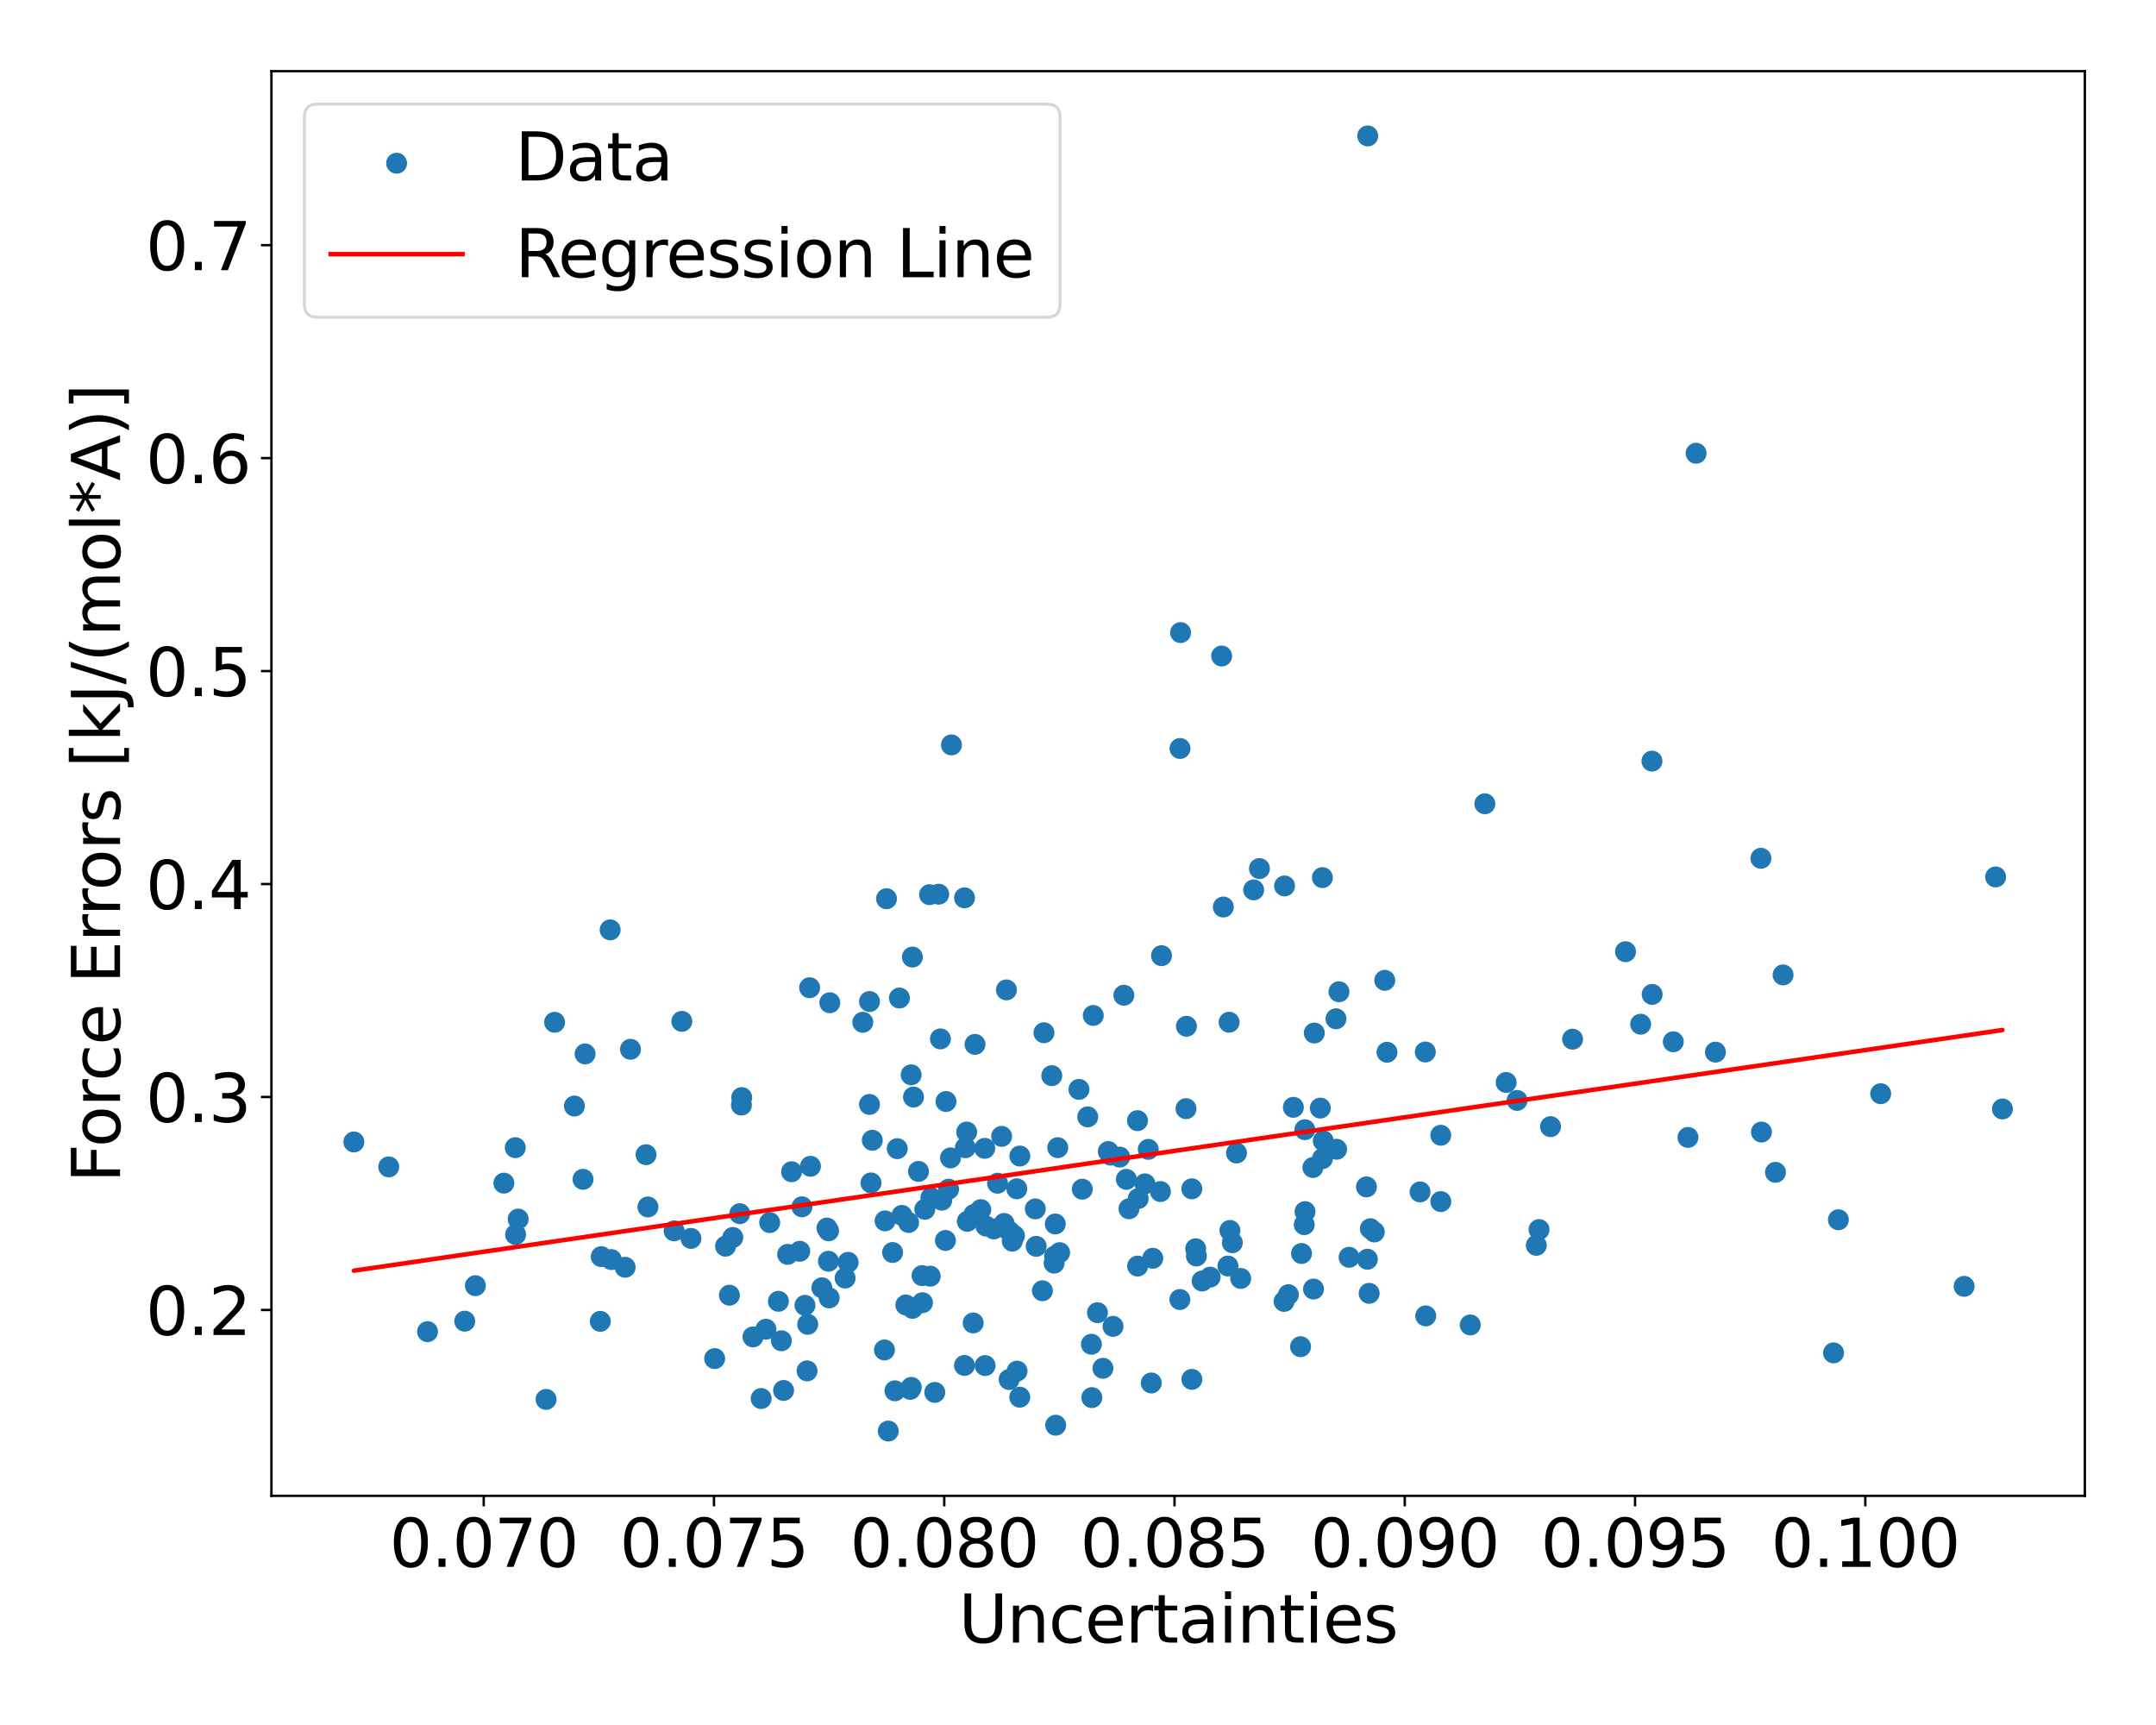 <?xml version="1.0" encoding="utf-8" standalone="no"?>
<!DOCTYPE svg PUBLIC "-//W3C//DTD SVG 1.1//EN"
  "http://www.w3.org/Graphics/SVG/1.1/DTD/svg11.dtd">
<svg xmlns:xlink="http://www.w3.org/1999/xlink" width="720pt" height="576pt" viewBox="0 0 720 576" xmlns="http://www.w3.org/2000/svg" version="1.1">
 <defs>
  <style type="text/css">*{stroke-linejoin: round; stroke-linecap: butt}</style>
 </defs>
 <g id="figure_1">
  <g id="patch_1">
   <path d="M 0 576 
L 720 576 
L 720 0 
L 0 0 
z
" style="fill: #ffffff"/>
  </g>
  <g id="axes_1">
   <g id="patch_2">
    <path d="M 90.65 499.48 
L 696.24 499.48 
L 696.24 23.76 
L 90.65 23.76 
z
" style="fill: #ffffff"/>
   </g>
   <g id="PathCollection_1">
    <defs>
     <path id="mcc5fb18a5c" d="M 0 3 
C 0.796 3 1.559 2.684 2.121 2.121 
C 2.684 1.559 3 0.796 3 0 
C 3 -0.796 2.684 -1.559 2.121 -2.121 
C 1.559 -2.684 0.796 -3 0 -3 
C -0.796 -3 -1.559 -2.684 -2.121 -2.121 
C -2.684 -1.559 -3 -0.796 -3 0 
C -3 0.796 -2.684 1.559 -2.121 2.121 
C -1.559 2.684 -0.796 3 0 3 
z
" style="stroke: #1f77b4"/>
    </defs>
    <g clip-path="url(#pf0e43bbc75)">
     <use xlink:href="#mcc5fb18a5c" x="323.032" y="407.822" style="fill: #1f77b4; stroke: #1f77b4"/>
     <use xlink:href="#mcc5fb18a5c" x="376.154" y="393.799" style="fill: #1f77b4; stroke: #1f77b4"/>
     <use xlink:href="#mcc5fb18a5c" x="227.702" y="341.047" style="fill: #1f77b4; stroke: #1f77b4"/>
     <use xlink:href="#mcc5fb18a5c" x="200.774" y="419.604" style="fill: #1f77b4; stroke: #1f77b4"/>
     <use xlink:href="#mcc5fb18a5c" x="270.664" y="389.437" style="fill: #1f77b4; stroke: #1f77b4"/>
     <use xlink:href="#mcc5fb18a5c" x="457.234" y="431.862" style="fill: #1f77b4; stroke: #1f77b4"/>
     <use xlink:href="#mcc5fb18a5c" x="401.455" y="427.742" style="fill: #1f77b4; stroke: #1f77b4"/>
     <use xlink:href="#mcc5fb18a5c" x="655.926" y="429.523" style="fill: #1f77b4; stroke: #1f77b4"/>
     <use xlink:href="#mcc5fb18a5c" x="428.822" y="434.563" style="fill: #1f77b4; stroke: #1f77b4"/>
     <use xlink:href="#mcc5fb18a5c" x="438.449" y="389.849" style="fill: #1f77b4; stroke: #1f77b4"/>
     <use xlink:href="#mcc5fb18a5c" x="288.134" y="341.362" style="fill: #1f77b4; stroke: #1f77b4"/>
     <use xlink:href="#mcc5fb18a5c" x="299.641" y="383.55" style="fill: #1f77b4; stroke: #1f77b4"/>
     <use xlink:href="#mcc5fb18a5c" x="172.187" y="412.239" style="fill: #1f77b4; stroke: #1f77b4"/>
     <use xlink:href="#mcc5fb18a5c" x="142.775" y="444.66" style="fill: #1f77b4; stroke: #1f77b4"/>
     <use xlink:href="#mcc5fb18a5c" x="387.532" y="397.873" style="fill: #1f77b4; stroke: #1f77b4"/>
     <use xlink:href="#mcc5fb18a5c" x="300.366" y="333.249" style="fill: #1f77b4; stroke: #1f77b4"/>
     <use xlink:href="#mcc5fb18a5c" x="352.198" y="419.441" style="fill: #1f77b4; stroke: #1f77b4"/>
     <use xlink:href="#mcc5fb18a5c" x="592.93" y="391.454" style="fill: #1f77b4; stroke: #1f77b4"/>
     <use xlink:href="#mcc5fb18a5c" x="168.273" y="395.056" style="fill: #1f77b4; stroke: #1f77b4"/>
     <use xlink:href="#mcc5fb18a5c" x="375.323" y="332.325" style="fill: #1f77b4; stroke: #1f77b4"/>
     <use xlink:href="#mcc5fb18a5c" x="410.064" y="422.745" style="fill: #1f77b4; stroke: #1f77b4"/>
     <use xlink:href="#mcc5fb18a5c" x="490.991" y="442.413" style="fill: #1f77b4; stroke: #1f77b4"/>
     <use xlink:href="#mcc5fb18a5c" x="210.549" y="350.366" style="fill: #1f77b4; stroke: #1f77b4"/>
     <use xlink:href="#mcc5fb18a5c" x="118.177" y="381.312" style="fill: #1f77b4; stroke: #1f77b4"/>
     <use xlink:href="#mcc5fb18a5c" x="588.067" y="286.59" style="fill: #1f77b4; stroke: #1f77b4"/>
     <use xlink:href="#mcc5fb18a5c" x="360.324" y="363.761" style="fill: #1f77b4; stroke: #1f77b4"/>
     <use xlink:href="#mcc5fb18a5c" x="456.644" y="420.476" style="fill: #1f77b4; stroke: #1f77b4"/>
     <use xlink:href="#mcc5fb18a5c" x="304.283" y="358.891" style="fill: #1f77b4; stroke: #1f77b4"/>
     <use xlink:href="#mcc5fb18a5c" x="322.83" y="378.009" style="fill: #1f77b4; stroke: #1f77b4"/>
     <use xlink:href="#mcc5fb18a5c" x="384.472" y="461.79" style="fill: #1f77b4; stroke: #1f77b4"/>
     <use xlink:href="#mcc5fb18a5c" x="322.381" y="383.235" style="fill: #1f77b4; stroke: #1f77b4"/>
     <use xlink:href="#mcc5fb18a5c" x="259.949" y="434.518" style="fill: #1f77b4; stroke: #1f77b4"/>
     <use xlink:href="#mcc5fb18a5c" x="257.033" y="408.231" style="fill: #1f77b4; stroke: #1f77b4"/>
     <use xlink:href="#mcc5fb18a5c" x="458.952" y="411.372" style="fill: #1f77b4; stroke: #1f77b4"/>
     <use xlink:href="#mcc5fb18a5c" x="296.638" y="477.856" style="fill: #1f77b4; stroke: #1f77b4"/>
     <use xlink:href="#mcc5fb18a5c" x="394.015" y="433.927" style="fill: #1f77b4; stroke: #1f77b4"/>
     <use xlink:href="#mcc5fb18a5c" x="396.215" y="342.687" style="fill: #1f77b4; stroke: #1f77b4"/>
     <use xlink:href="#mcc5fb18a5c" x="377.028" y="403.628" style="fill: #1f77b4; stroke: #1f77b4"/>
     <use xlink:href="#mcc5fb18a5c" x="333.128" y="395.09" style="fill: #1f77b4; stroke: #1f77b4"/>
     <use xlink:href="#mcc5fb18a5c" x="595.46" y="325.539" style="fill: #1f77b4; stroke: #1f77b4"/>
     <use xlink:href="#mcc5fb18a5c" x="182.367" y="467.279" style="fill: #1f77b4; stroke: #1f77b4"/>
     <use xlink:href="#mcc5fb18a5c" x="435.558" y="408.931" style="fill: #1f77b4; stroke: #1f77b4"/>
     <use xlink:href="#mcc5fb18a5c" x="337.16" y="411.239" style="fill: #1f77b4; stroke: #1f77b4"/>
     <use xlink:href="#mcc5fb18a5c" x="364.622" y="466.679" style="fill: #1f77b4; stroke: #1f77b4"/>
     <use xlink:href="#mcc5fb18a5c" x="383.472" y="383.789" style="fill: #1f77b4; stroke: #1f77b4"/>
     <use xlink:href="#mcc5fb18a5c" x="474.227" y="397.987" style="fill: #1f77b4; stroke: #1f77b4"/>
     <use xlink:href="#mcc5fb18a5c" x="435.814" y="404.583" style="fill: #1f77b4; stroke: #1f77b4"/>
     <use xlink:href="#mcc5fb18a5c" x="447.157" y="331.161" style="fill: #1f77b4; stroke: #1f77b4"/>
     <use xlink:href="#mcc5fb18a5c" x="317.425" y="386.63" style="fill: #1f77b4; stroke: #1f77b4"/>
     <use xlink:href="#mcc5fb18a5c" x="348.112" y="431.005" style="fill: #1f77b4; stroke: #1f77b4"/>
     <use xlink:href="#mcc5fb18a5c" x="399.302" y="416.975" style="fill: #1f77b4; stroke: #1f77b4"/>
     <use xlink:href="#mcc5fb18a5c" x="295.569" y="407.666" style="fill: #1f77b4; stroke: #1f77b4"/>
     <use xlink:href="#mcc5fb18a5c" x="325.244" y="405.526" style="fill: #1f77b4; stroke: #1f77b4"/>
     <use xlink:href="#mcc5fb18a5c" x="382.35" y="395.295" style="fill: #1f77b4; stroke: #1f77b4"/>
     <use xlink:href="#mcc5fb18a5c" x="588.239" y="378.001" style="fill: #1f77b4; stroke: #1f77b4"/>
     <use xlink:href="#mcc5fb18a5c" x="481.162" y="401.228" style="fill: #1f77b4; stroke: #1f77b4"/>
     <use xlink:href="#mcc5fb18a5c" x="264.345" y="391.254" style="fill: #1f77b4; stroke: #1f77b4"/>
     <use xlink:href="#mcc5fb18a5c" x="315.73" y="414.207" style="fill: #1f77b4; stroke: #1f77b4"/>
     <use xlink:href="#mcc5fb18a5c" x="338.049" y="414.431" style="fill: #1f77b4; stroke: #1f77b4"/>
     <use xlink:href="#mcc5fb18a5c" x="340.576" y="386.021" style="fill: #1f77b4; stroke: #1f77b4"/>
     <use xlink:href="#mcc5fb18a5c" x="298.852" y="464.411" style="fill: #1f77b4; stroke: #1f77b4"/>
     <use xlink:href="#mcc5fb18a5c" x="336.1" y="330.54" style="fill: #1f77b4; stroke: #1f77b4"/>
     <use xlink:href="#mcc5fb18a5c" x="441.91" y="380.956" style="fill: #1f77b4; stroke: #1f77b4"/>
     <use xlink:href="#mcc5fb18a5c" x="308.053" y="434.992" style="fill: #1f77b4; stroke: #1f77b4"/>
     <use xlink:href="#mcc5fb18a5c" x="365.098" y="339.068" style="fill: #1f77b4; stroke: #1f77b4"/>
     <use xlink:href="#mcc5fb18a5c" x="282.231" y="426.761" style="fill: #1f77b4; stroke: #1f77b4"/>
     <use xlink:href="#mcc5fb18a5c" x="353.237" y="383.226" style="fill: #1f77b4; stroke: #1f77b4"/>
     <use xlink:href="#mcc5fb18a5c" x="394.069" y="249.923" style="fill: #1f77b4; stroke: #1f77b4"/>
     <use xlink:href="#mcc5fb18a5c" x="307.921" y="425.946" style="fill: #1f77b4; stroke: #1f77b4"/>
     <use xlink:href="#mcc5fb18a5c" x="430.266" y="432.309" style="fill: #1f77b4; stroke: #1f77b4"/>
     <use xlink:href="#mcc5fb18a5c" x="276.903" y="433.386" style="fill: #1f77b4; stroke: #1f77b4"/>
     <use xlink:href="#mcc5fb18a5c" x="295.365" y="450.771" style="fill: #1f77b4; stroke: #1f77b4"/>
     <use xlink:href="#mcc5fb18a5c" x="155.193" y="441.158" style="fill: #1f77b4; stroke: #1f77b4"/>
     <use xlink:href="#mcc5fb18a5c" x="370.83" y="385.714" style="fill: #1f77b4; stroke: #1f77b4"/>
     <use xlink:href="#mcc5fb18a5c" x="336.998" y="460.648" style="fill: #1f77b4; stroke: #1f77b4"/>
     <use xlink:href="#mcc5fb18a5c" x="379.868" y="374.194" style="fill: #1f77b4; stroke: #1f77b4"/>
     <use xlink:href="#mcc5fb18a5c" x="420.595" y="290.027" style="fill: #1f77b4; stroke: #1f77b4"/>
     <use xlink:href="#mcc5fb18a5c" x="322.106" y="299.794" style="fill: #1f77b4; stroke: #1f77b4"/>
     <use xlink:href="#mcc5fb18a5c" x="525.168" y="346.993" style="fill: #1f77b4; stroke: #1f77b4"/>
     <use xlink:href="#mcc5fb18a5c" x="230.747" y="413.528" style="fill: #1f77b4; stroke: #1f77b4"/>
     <use xlink:href="#mcc5fb18a5c" x="247.596" y="369.003" style="fill: #1f77b4; stroke: #1f77b4"/>
     <use xlink:href="#mcc5fb18a5c" x="345.739" y="403.669" style="fill: #1f77b4; stroke: #1f77b4"/>
     <use xlink:href="#mcc5fb18a5c" x="270.379" y="329.813" style="fill: #1f77b4; stroke: #1f77b4"/>
     <use xlink:href="#mcc5fb18a5c" x="204.16" y="420.591" style="fill: #1f77b4; stroke: #1f77b4"/>
     <use xlink:href="#mcc5fb18a5c" x="387.889" y="319.112" style="fill: #1f77b4; stroke: #1f77b4"/>
     <use xlink:href="#mcc5fb18a5c" x="310.875" y="399.911" style="fill: #1f77b4; stroke: #1f77b4"/>
     <use xlink:href="#mcc5fb18a5c" x="173.043" y="407.071" style="fill: #1f77b4; stroke: #1f77b4"/>
     <use xlink:href="#mcc5fb18a5c" x="322.084" y="455.942" style="fill: #1f77b4; stroke: #1f77b4"/>
     <use xlink:href="#mcc5fb18a5c" x="414.34" y="426.888" style="fill: #1f77b4; stroke: #1f77b4"/>
     <use xlink:href="#mcc5fb18a5c" x="301.194" y="405.832" style="fill: #1f77b4; stroke: #1f77b4"/>
     <use xlink:href="#mcc5fb18a5c" x="434.328" y="449.673" style="fill: #1f77b4; stroke: #1f77b4"/>
     <use xlink:href="#mcc5fb18a5c" x="312.17" y="464.94" style="fill: #1f77b4; stroke: #1f77b4"/>
     <use xlink:href="#mcc5fb18a5c" x="315.918" y="367.808" style="fill: #1f77b4; stroke: #1f77b4"/>
     <use xlink:href="#mcc5fb18a5c" x="208.763" y="423.155" style="fill: #1f77b4; stroke: #1f77b4"/>
     <use xlink:href="#mcc5fb18a5c" x="200.464" y="441.21" style="fill: #1f77b4; stroke: #1f77b4"/>
     <use xlink:href="#mcc5fb18a5c" x="195.39" y="351.913" style="fill: #1f77b4; stroke: #1f77b4"/>
     <use xlink:href="#mcc5fb18a5c" x="612.314" y="451.747" style="fill: #1f77b4; stroke: #1f77b4"/>
     <use xlink:href="#mcc5fb18a5c" x="251.461" y="446.41" style="fill: #1f77b4; stroke: #1f77b4"/>
     <use xlink:href="#mcc5fb18a5c" x="261.682" y="464.295" style="fill: #1f77b4; stroke: #1f77b4"/>
     <use xlink:href="#mcc5fb18a5c" x="298.082" y="418.225" style="fill: #1f77b4; stroke: #1f77b4"/>
     <use xlink:href="#mcc5fb18a5c" x="668.713" y="370.297" style="fill: #1f77b4; stroke: #1f77b4"/>
     <use xlink:href="#mcc5fb18a5c" x="277.11" y="334.83" style="fill: #1f77b4; stroke: #1f77b4"/>
     <use xlink:href="#mcc5fb18a5c" x="399.541" y="419.395" style="fill: #1f77b4; stroke: #1f77b4"/>
     <use xlink:href="#mcc5fb18a5c" x="317.736" y="248.739" style="fill: #1f77b4; stroke: #1f77b4"/>
     <use xlink:href="#mcc5fb18a5c" x="316.783" y="397.078" style="fill: #1f77b4; stroke: #1f77b4"/>
     <use xlink:href="#mcc5fb18a5c" x="551.741" y="332.039" style="fill: #1f77b4; stroke: #1f77b4"/>
     <use xlink:href="#mcc5fb18a5c" x="339.646" y="457.827" style="fill: #1f77b4; stroke: #1f77b4"/>
     <use xlink:href="#mcc5fb18a5c" x="225.11" y="410.996" style="fill: #1f77b4; stroke: #1f77b4"/>
     <use xlink:href="#mcc5fb18a5c" x="304.696" y="319.575" style="fill: #1f77b4; stroke: #1f77b4"/>
     <use xlink:href="#mcc5fb18a5c" x="314.051" y="346.907" style="fill: #1f77b4; stroke: #1f77b4"/>
     <use xlink:href="#mcc5fb18a5c" x="302.513" y="435.739" style="fill: #1f77b4; stroke: #1f77b4"/>
     <use xlink:href="#mcc5fb18a5c" x="666.447" y="292.818" style="fill: #1f77b4; stroke: #1f77b4"/>
     <use xlink:href="#mcc5fb18a5c" x="431.925" y="369.743" style="fill: #1f77b4; stroke: #1f77b4"/>
     <use xlink:href="#mcc5fb18a5c" x="329.256" y="409.402" style="fill: #1f77b4; stroke: #1f77b4"/>
     <use xlink:href="#mcc5fb18a5c" x="296.051" y="300.098" style="fill: #1f77b4; stroke: #1f77b4"/>
     <use xlink:href="#mcc5fb18a5c" x="371.695" y="442.893" style="fill: #1f77b4; stroke: #1f77b4"/>
     <use xlink:href="#mcc5fb18a5c" x="185.212" y="341.356" style="fill: #1f77b4; stroke: #1f77b4"/>
     <use xlink:href="#mcc5fb18a5c" x="547.894" y="341.995" style="fill: #1f77b4; stroke: #1f77b4"/>
     <use xlink:href="#mcc5fb18a5c" x="267.817" y="402.971" style="fill: #1f77b4; stroke: #1f77b4"/>
     <use xlink:href="#mcc5fb18a5c" x="410.737" y="410.866" style="fill: #1f77b4; stroke: #1f77b4"/>
     <use xlink:href="#mcc5fb18a5c" x="438.656" y="430.436" style="fill: #1f77b4; stroke: #1f77b4"/>
     <use xlink:href="#mcc5fb18a5c" x="267.082" y="417.819" style="fill: #1f77b4; stroke: #1f77b4"/>
     <use xlink:href="#mcc5fb18a5c" x="563.704" y="379.791" style="fill: #1f77b4; stroke: #1f77b4"/>
     <use xlink:href="#mcc5fb18a5c" x="242.293" y="416.117" style="fill: #1f77b4; stroke: #1f77b4"/>
     <use xlink:href="#mcc5fb18a5c" x="276.158" y="410.061" style="fill: #1f77b4; stroke: #1f77b4"/>
     <use xlink:href="#mcc5fb18a5c" x="398.013" y="396.959" style="fill: #1f77b4; stroke: #1f77b4"/>
     <use xlink:href="#mcc5fb18a5c" x="325.606" y="348.731" style="fill: #1f77b4; stroke: #1f77b4"/>
     <use xlink:href="#mcc5fb18a5c" x="194.702" y="393.785" style="fill: #1f77b4; stroke: #1f77b4"/>
     <use xlink:href="#mcc5fb18a5c" x="310.428" y="298.741" style="fill: #1f77b4; stroke: #1f77b4"/>
     <use xlink:href="#mcc5fb18a5c" x="339.576" y="396.951" style="fill: #1f77b4; stroke: #1f77b4"/>
     <use xlink:href="#mcc5fb18a5c" x="172.086" y="383.227" style="fill: #1f77b4; stroke: #1f77b4"/>
     <use xlink:href="#mcc5fb18a5c" x="274.461" y="430.004" style="fill: #1f77b4; stroke: #1f77b4"/>
     <use xlink:href="#mcc5fb18a5c" x="463.195" y="351.359" style="fill: #1f77b4; stroke: #1f77b4"/>
     <use xlink:href="#mcc5fb18a5c" x="481.145" y="379.079" style="fill: #1f77b4; stroke: #1f77b4"/>
     <use xlink:href="#mcc5fb18a5c" x="418.665" y="297.15" style="fill: #1f77b4; stroke: #1f77b4"/>
     <use xlink:href="#mcc5fb18a5c" x="216.384" y="403.015" style="fill: #1f77b4; stroke: #1f77b4"/>
     <use xlink:href="#mcc5fb18a5c" x="129.821" y="389.636" style="fill: #1f77b4; stroke: #1f77b4"/>
     <use xlink:href="#mcc5fb18a5c" x="328.861" y="383.443" style="fill: #1f77b4; stroke: #1f77b4"/>
     <use xlink:href="#mcc5fb18a5c" x="310.649" y="426.132" style="fill: #1f77b4; stroke: #1f77b4"/>
     <use xlink:href="#mcc5fb18a5c" x="352.421" y="408.702" style="fill: #1f77b4; stroke: #1f77b4"/>
     <use xlink:href="#mcc5fb18a5c" x="314.513" y="400.754" style="fill: #1f77b4; stroke: #1f77b4"/>
     <use xlink:href="#mcc5fb18a5c" x="263.031" y="418.847" style="fill: #1f77b4; stroke: #1f77b4"/>
     <use xlink:href="#mcc5fb18a5c" x="368.319" y="456.894" style="fill: #1f77b4; stroke: #1f77b4"/>
     <use xlink:href="#mcc5fb18a5c" x="435.756" y="377.23" style="fill: #1f77b4; stroke: #1f77b4"/>
     <use xlink:href="#mcc5fb18a5c" x="613.931" y="407.295" style="fill: #1f77b4; stroke: #1f77b4"/>
     <use xlink:href="#mcc5fb18a5c" x="506.627" y="367.444" style="fill: #1f77b4; stroke: #1f77b4"/>
     <use xlink:href="#mcc5fb18a5c" x="290.366" y="368.783" style="fill: #1f77b4; stroke: #1f77b4"/>
     <use xlink:href="#mcc5fb18a5c" x="283.24" y="421.509" style="fill: #1f77b4; stroke: #1f77b4"/>
     <use xlink:href="#mcc5fb18a5c" x="440.914" y="370.006" style="fill: #1f77b4; stroke: #1f77b4"/>
     <use xlink:href="#mcc5fb18a5c" x="238.659" y="453.652" style="fill: #1f77b4; stroke: #1f77b4"/>
     <use xlink:href="#mcc5fb18a5c" x="434.645" y="418.561" style="fill: #1f77b4; stroke: #1f77b4"/>
     <use xlink:href="#mcc5fb18a5c" x="384.972" y="420.15" style="fill: #1f77b4; stroke: #1f77b4"/>
     <use xlink:href="#mcc5fb18a5c" x="441.635" y="386.888" style="fill: #1f77b4; stroke: #1f77b4"/>
     <use xlink:href="#mcc5fb18a5c" x="276.665" y="421.148" style="fill: #1f77b4; stroke: #1f77b4"/>
     <use xlink:href="#mcc5fb18a5c" x="254.194" y="466.983" style="fill: #1f77b4; stroke: #1f77b4"/>
     <use xlink:href="#mcc5fb18a5c" x="303.435" y="408.21" style="fill: #1f77b4; stroke: #1f77b4"/>
     <use xlink:href="#mcc5fb18a5c" x="304.328" y="463.268" style="fill: #1f77b4; stroke: #1f77b4"/>
     <use xlink:href="#mcc5fb18a5c" x="363.25" y="372.936" style="fill: #1f77b4; stroke: #1f77b4"/>
     <use xlink:href="#mcc5fb18a5c" x="502.981" y="361.443" style="fill: #1f77b4; stroke: #1f77b4"/>
     <use xlink:href="#mcc5fb18a5c" x="290.373" y="334.419" style="fill: #1f77b4; stroke: #1f77b4"/>
     <use xlink:href="#mcc5fb18a5c" x="517.813" y="376.197" style="fill: #1f77b4; stroke: #1f77b4"/>
     <use xlink:href="#mcc5fb18a5c" x="276.704" y="410.989" style="fill: #1f77b4; stroke: #1f77b4"/>
     <use xlink:href="#mcc5fb18a5c" x="353.869" y="418.274" style="fill: #1f77b4; stroke: #1f77b4"/>
     <use xlink:href="#mcc5fb18a5c" x="352.552" y="475.901" style="fill: #1f77b4; stroke: #1f77b4"/>
     <use xlink:href="#mcc5fb18a5c" x="334.494" y="379.455" style="fill: #1f77b4; stroke: #1f77b4"/>
     <use xlink:href="#mcc5fb18a5c" x="396.075" y="370.2" style="fill: #1f77b4; stroke: #1f77b4"/>
     <use xlink:href="#mcc5fb18a5c" x="407.972" y="219.052" style="fill: #1f77b4; stroke: #1f77b4"/>
     <use xlink:href="#mcc5fb18a5c" x="450.538" y="419.827" style="fill: #1f77b4; stroke: #1f77b4"/>
     <use xlink:href="#mcc5fb18a5c" x="255.782" y="443.843" style="fill: #1f77b4; stroke: #1f77b4"/>
     <use xlink:href="#mcc5fb18a5c" x="331.883" y="410.369" style="fill: #1f77b4; stroke: #1f77b4"/>
     <use xlink:href="#mcc5fb18a5c" x="325.002" y="441.749" style="fill: #1f77b4; stroke: #1f77b4"/>
     <use xlink:href="#mcc5fb18a5c" x="346.042" y="416.168" style="fill: #1f77b4; stroke: #1f77b4"/>
     <use xlink:href="#mcc5fb18a5c" x="290.876" y="394.993" style="fill: #1f77b4; stroke: #1f77b4"/>
     <use xlink:href="#mcc5fb18a5c" x="304.718" y="436.876" style="fill: #1f77b4; stroke: #1f77b4"/>
     <use xlink:href="#mcc5fb18a5c" x="558.799" y="347.86" style="fill: #1f77b4; stroke: #1f77b4"/>
     <use xlink:href="#mcc5fb18a5c" x="247.698" y="366.494" style="fill: #1f77b4; stroke: #1f77b4"/>
     <use xlink:href="#mcc5fb18a5c" x="373.93" y="386.367" style="fill: #1f77b4; stroke: #1f77b4"/>
     <use xlink:href="#mcc5fb18a5c" x="313.483" y="298.583" style="fill: #1f77b4; stroke: #1f77b4"/>
     <use xlink:href="#mcc5fb18a5c" x="364.475" y="448.866" style="fill: #1f77b4; stroke: #1f77b4"/>
     <use xlink:href="#mcc5fb18a5c" x="513.043" y="415.833" style="fill: #1f77b4; stroke: #1f77b4"/>
     <use xlink:href="#mcc5fb18a5c" x="366.499" y="438.324" style="fill: #1f77b4; stroke: #1f77b4"/>
     <use xlink:href="#mcc5fb18a5c" x="340.553" y="466.532" style="fill: #1f77b4; stroke: #1f77b4"/>
     <use xlink:href="#mcc5fb18a5c" x="215.739" y="385.564" style="fill: #1f77b4; stroke: #1f77b4"/>
     <use xlink:href="#mcc5fb18a5c" x="495.874" y="268.395" style="fill: #1f77b4; stroke: #1f77b4"/>
     <use xlink:href="#mcc5fb18a5c" x="361.43" y="397.085" style="fill: #1f77b4; stroke: #1f77b4"/>
     <use xlink:href="#mcc5fb18a5c" x="628.061" y="365.205" style="fill: #1f77b4; stroke: #1f77b4"/>
     <use xlink:href="#mcc5fb18a5c" x="379.912" y="422.761" style="fill: #1f77b4; stroke: #1f77b4"/>
     <use xlink:href="#mcc5fb18a5c" x="327.53" y="403.907" style="fill: #1f77b4; stroke: #1f77b4"/>
     <use xlink:href="#mcc5fb18a5c" x="351.237" y="359.179" style="fill: #1f77b4; stroke: #1f77b4"/>
     <use xlink:href="#mcc5fb18a5c" x="542.847" y="317.783" style="fill: #1f77b4; stroke: #1f77b4"/>
     <use xlink:href="#mcc5fb18a5c" x="410.469" y="341.339" style="fill: #1f77b4; stroke: #1f77b4"/>
     <use xlink:href="#mcc5fb18a5c" x="462.448" y="327.35" style="fill: #1f77b4; stroke: #1f77b4"/>
     <use xlink:href="#mcc5fb18a5c" x="335.329" y="408.528" style="fill: #1f77b4; stroke: #1f77b4"/>
     <use xlink:href="#mcc5fb18a5c" x="572.874" y="351.319" style="fill: #1f77b4; stroke: #1f77b4"/>
     <use xlink:href="#mcc5fb18a5c" x="551.674" y="254.141" style="fill: #1f77b4; stroke: #1f77b4"/>
     <use xlink:href="#mcc5fb18a5c" x="428.982" y="295.83" style="fill: #1f77b4; stroke: #1f77b4"/>
     <use xlink:href="#mcc5fb18a5c" x="412.934" y="384.997" style="fill: #1f77b4; stroke: #1f77b4"/>
     <use xlink:href="#mcc5fb18a5c" x="446.359" y="383.752" style="fill: #1f77b4; stroke: #1f77b4"/>
     <use xlink:href="#mcc5fb18a5c" x="244.725" y="413.207" style="fill: #1f77b4; stroke: #1f77b4"/>
     <use xlink:href="#mcc5fb18a5c" x="303.975" y="463.931" style="fill: #1f77b4; stroke: #1f77b4"/>
     <use xlink:href="#mcc5fb18a5c" x="247.041" y="405.262" style="fill: #1f77b4; stroke: #1f77b4"/>
     <use xlink:href="#mcc5fb18a5c" x="370.118" y="384.516" style="fill: #1f77b4; stroke: #1f77b4"/>
     <use xlink:href="#mcc5fb18a5c" x="380.104" y="400.23" style="fill: #1f77b4; stroke: #1f77b4"/>
     <use xlink:href="#mcc5fb18a5c" x="306.737" y="391.148" style="fill: #1f77b4; stroke: #1f77b4"/>
     <use xlink:href="#mcc5fb18a5c" x="191.823" y="369.319" style="fill: #1f77b4; stroke: #1f77b4"/>
     <use xlink:href="#mcc5fb18a5c" x="269.526" y="457.753" style="fill: #1f77b4; stroke: #1f77b4"/>
     <use xlink:href="#mcc5fb18a5c" x="328.983" y="455.979" style="fill: #1f77b4; stroke: #1f77b4"/>
     <use xlink:href="#mcc5fb18a5c" x="305.067" y="366.32" style="fill: #1f77b4; stroke: #1f77b4"/>
     <use xlink:href="#mcc5fb18a5c" x="398.028" y="460.59" style="fill: #1f77b4; stroke: #1f77b4"/>
     <use xlink:href="#mcc5fb18a5c" x="268.822" y="435.861" style="fill: #1f77b4; stroke: #1f77b4"/>
     <use xlink:href="#mcc5fb18a5c" x="566.421" y="151.341" style="fill: #1f77b4; stroke: #1f77b4"/>
     <use xlink:href="#mcc5fb18a5c" x="308.843" y="403.808" style="fill: #1f77b4; stroke: #1f77b4"/>
     <use xlink:href="#mcc5fb18a5c" x="411.542" y="414.959" style="fill: #1f77b4; stroke: #1f77b4"/>
     <use xlink:href="#mcc5fb18a5c" x="338.78" y="412.603" style="fill: #1f77b4; stroke: #1f77b4"/>
     <use xlink:href="#mcc5fb18a5c" x="394.256" y="211.236" style="fill: #1f77b4; stroke: #1f77b4"/>
     <use xlink:href="#mcc5fb18a5c" x="158.763" y="429.301" style="fill: #1f77b4; stroke: #1f77b4"/>
     <use xlink:href="#mcc5fb18a5c" x="446.152" y="340.191" style="fill: #1f77b4; stroke: #1f77b4"/>
     <use xlink:href="#mcc5fb18a5c" x="457.641" y="410.281" style="fill: #1f77b4; stroke: #1f77b4"/>
     <use xlink:href="#mcc5fb18a5c" x="513.973" y="410.574" style="fill: #1f77b4; stroke: #1f77b4"/>
     <use xlink:href="#mcc5fb18a5c" x="203.766" y="310.497" style="fill: #1f77b4; stroke: #1f77b4"/>
     <use xlink:href="#mcc5fb18a5c" x="408.534" y="302.868" style="fill: #1f77b4; stroke: #1f77b4"/>
     <use xlink:href="#mcc5fb18a5c" x="352.028" y="421.78" style="fill: #1f77b4; stroke: #1f77b4"/>
     <use xlink:href="#mcc5fb18a5c" x="291.309" y="380.744" style="fill: #1f77b4; stroke: #1f77b4"/>
     <use xlink:href="#mcc5fb18a5c" x="348.625" y="344.843" style="fill: #1f77b4; stroke: #1f77b4"/>
     <use xlink:href="#mcc5fb18a5c" x="404.134" y="426.443" style="fill: #1f77b4; stroke: #1f77b4"/>
     <use xlink:href="#mcc5fb18a5c" x="476.124" y="439.399" style="fill: #1f77b4; stroke: #1f77b4"/>
     <use xlink:href="#mcc5fb18a5c" x="475.992" y="351.27" style="fill: #1f77b4; stroke: #1f77b4"/>
     <use xlink:href="#mcc5fb18a5c" x="438.909" y="344.935" style="fill: #1f77b4; stroke: #1f77b4"/>
     <use xlink:href="#mcc5fb18a5c" x="269.736" y="442.206" style="fill: #1f77b4; stroke: #1f77b4"/>
     <use xlink:href="#mcc5fb18a5c" x="441.618" y="293.043" style="fill: #1f77b4; stroke: #1f77b4"/>
     <use xlink:href="#mcc5fb18a5c" x="456.329" y="396.318" style="fill: #1f77b4; stroke: #1f77b4"/>
     <use xlink:href="#mcc5fb18a5c" x="260.954" y="447.696" style="fill: #1f77b4; stroke: #1f77b4"/>
     <use xlink:href="#mcc5fb18a5c" x="243.593" y="432.492" style="fill: #1f77b4; stroke: #1f77b4"/>
     <use xlink:href="#mcc5fb18a5c" x="456.747" y="45.384" style="fill: #1f77b4; stroke: #1f77b4"/>
    </g>
   </g>
   <g id="matplotlib.axis_1">
    <g id="xtick_1">
     <g id="line2d_1">
      <defs>
       <path id="m39218144d5" d="M 0 0 
L 0 3.5 
" style="stroke: #000000; stroke-width: 0.8"/>
      </defs>
      <g>
       <use xlink:href="#m39218144d5" x="161.539" y="499.48" style="stroke: #000000; stroke-width: 0.8"/>
      </g>
     </g>
     <g id="text_1">
      <!-- 0.070 -->
      <g transform="translate(130.048 523.197) scale(0.22 -0.22)">
       <defs>
        <path id="DejaVuSans-30" d="M 2034 4250 
Q 1547 4250 1301 3770 
Q 1056 3291 1056 2328 
Q 1056 1369 1301 889 
Q 1547 409 2034 409 
Q 2525 409 2770 889 
Q 3016 1369 3016 2328 
Q 3016 3291 2770 3770 
Q 2525 4250 2034 4250 
z
M 2034 4750 
Q 2819 4750 3233 4129 
Q 3647 3509 3647 2328 
Q 3647 1150 3233 529 
Q 2819 -91 2034 -91 
Q 1250 -91 836 529 
Q 422 1150 422 2328 
Q 422 3509 836 4129 
Q 1250 4750 2034 4750 
z
" transform="scale(0.016)"/>
        <path id="DejaVuSans-2e" d="M 684 794 
L 1344 794 
L 1344 0 
L 684 0 
L 684 794 
z
" transform="scale(0.016)"/>
        <path id="DejaVuSans-37" d="M 525 4666 
L 3525 4666 
L 3525 4397 
L 1831 0 
L 1172 0 
L 2766 4134 
L 525 4134 
L 525 4666 
z
" transform="scale(0.016)"/>
       </defs>
       <use xlink:href="#DejaVuSans-30"/>
       <use xlink:href="#DejaVuSans-2e" x="63.623"/>
       <use xlink:href="#DejaVuSans-30" x="95.41"/>
       <use xlink:href="#DejaVuSans-37" x="159.033"/>
       <use xlink:href="#DejaVuSans-30" x="222.656"/>
      </g>
     </g>
    </g>
    <g id="xtick_2">
     <g id="line2d_2">
      <g>
       <use xlink:href="#m39218144d5" x="238.436" y="499.48" style="stroke: #000000; stroke-width: 0.8"/>
      </g>
     </g>
     <g id="text_2">
      <!-- 0.075 -->
      <g transform="translate(206.945 523.197) scale(0.22 -0.22)">
       <defs>
        <path id="DejaVuSans-35" d="M 691 4666 
L 3169 4666 
L 3169 4134 
L 1269 4134 
L 1269 2991 
Q 1406 3038 1543 3061 
Q 1681 3084 1819 3084 
Q 2600 3084 3056 2656 
Q 3513 2228 3513 1497 
Q 3513 744 3044 326 
Q 2575 -91 1722 -91 
Q 1428 -91 1123 -41 
Q 819 9 494 109 
L 494 744 
Q 775 591 1075 516 
Q 1375 441 1709 441 
Q 2250 441 2565 725 
Q 2881 1009 2881 1497 
Q 2881 1984 2565 2268 
Q 2250 2553 1709 2553 
Q 1456 2553 1204 2497 
Q 953 2441 691 2322 
L 691 4666 
z
" transform="scale(0.016)"/>
       </defs>
       <use xlink:href="#DejaVuSans-30"/>
       <use xlink:href="#DejaVuSans-2e" x="63.623"/>
       <use xlink:href="#DejaVuSans-30" x="95.41"/>
       <use xlink:href="#DejaVuSans-37" x="159.033"/>
       <use xlink:href="#DejaVuSans-35" x="222.656"/>
      </g>
     </g>
    </g>
    <g id="xtick_3">
     <g id="line2d_3">
      <g>
       <use xlink:href="#m39218144d5" x="315.333" y="499.48" style="stroke: #000000; stroke-width: 0.8"/>
      </g>
     </g>
     <g id="text_3">
      <!-- 0.080 -->
      <g transform="translate(283.842 523.197) scale(0.22 -0.22)">
       <defs>
        <path id="DejaVuSans-38" d="M 2034 2216 
Q 1584 2216 1326 1975 
Q 1069 1734 1069 1313 
Q 1069 891 1326 650 
Q 1584 409 2034 409 
Q 2484 409 2743 651 
Q 3003 894 3003 1313 
Q 3003 1734 2745 1975 
Q 2488 2216 2034 2216 
z
M 1403 2484 
Q 997 2584 770 2862 
Q 544 3141 544 3541 
Q 544 4100 942 4425 
Q 1341 4750 2034 4750 
Q 2731 4750 3128 4425 
Q 3525 4100 3525 3541 
Q 3525 3141 3298 2862 
Q 3072 2584 2669 2484 
Q 3125 2378 3379 2068 
Q 3634 1759 3634 1313 
Q 3634 634 3220 271 
Q 2806 -91 2034 -91 
Q 1263 -91 848 271 
Q 434 634 434 1313 
Q 434 1759 690 2068 
Q 947 2378 1403 2484 
z
M 1172 3481 
Q 1172 3119 1398 2916 
Q 1625 2713 2034 2713 
Q 2441 2713 2670 2916 
Q 2900 3119 2900 3481 
Q 2900 3844 2670 4047 
Q 2441 4250 2034 4250 
Q 1625 4250 1398 4047 
Q 1172 3844 1172 3481 
z
" transform="scale(0.016)"/>
       </defs>
       <use xlink:href="#DejaVuSans-30"/>
       <use xlink:href="#DejaVuSans-2e" x="63.623"/>
       <use xlink:href="#DejaVuSans-30" x="95.41"/>
       <use xlink:href="#DejaVuSans-38" x="159.033"/>
       <use xlink:href="#DejaVuSans-30" x="222.656"/>
      </g>
     </g>
    </g>
    <g id="xtick_4">
     <g id="line2d_4">
      <g>
       <use xlink:href="#m39218144d5" x="392.23" y="499.48" style="stroke: #000000; stroke-width: 0.8"/>
      </g>
     </g>
     <g id="text_4">
      <!-- 0.085 -->
      <g transform="translate(360.739 523.197) scale(0.22 -0.22)">
       <use xlink:href="#DejaVuSans-30"/>
       <use xlink:href="#DejaVuSans-2e" x="63.623"/>
       <use xlink:href="#DejaVuSans-30" x="95.41"/>
       <use xlink:href="#DejaVuSans-38" x="159.033"/>
       <use xlink:href="#DejaVuSans-35" x="222.656"/>
      </g>
     </g>
    </g>
    <g id="xtick_5">
     <g id="line2d_5">
      <g>
       <use xlink:href="#m39218144d5" x="469.127" y="499.48" style="stroke: #000000; stroke-width: 0.8"/>
      </g>
     </g>
     <g id="text_5">
      <!-- 0.090 -->
      <g transform="translate(437.636 523.197) scale(0.22 -0.22)">
       <defs>
        <path id="DejaVuSans-39" d="M 703 97 
L 703 672 
Q 941 559 1184 500 
Q 1428 441 1663 441 
Q 2288 441 2617 861 
Q 2947 1281 2994 2138 
Q 2813 1869 2534 1725 
Q 2256 1581 1919 1581 
Q 1219 1581 811 2004 
Q 403 2428 403 3163 
Q 403 3881 828 4315 
Q 1253 4750 1959 4750 
Q 2769 4750 3195 4129 
Q 3622 3509 3622 2328 
Q 3622 1225 3098 567 
Q 2575 -91 1691 -91 
Q 1453 -91 1209 -44 
Q 966 3 703 97 
z
M 1959 2075 
Q 2384 2075 2632 2365 
Q 2881 2656 2881 3163 
Q 2881 3666 2632 3958 
Q 2384 4250 1959 4250 
Q 1534 4250 1286 3958 
Q 1038 3666 1038 3163 
Q 1038 2656 1286 2365 
Q 1534 2075 1959 2075 
z
" transform="scale(0.016)"/>
       </defs>
       <use xlink:href="#DejaVuSans-30"/>
       <use xlink:href="#DejaVuSans-2e" x="63.623"/>
       <use xlink:href="#DejaVuSans-30" x="95.41"/>
       <use xlink:href="#DejaVuSans-39" x="159.033"/>
       <use xlink:href="#DejaVuSans-30" x="222.656"/>
      </g>
     </g>
    </g>
    <g id="xtick_6">
     <g id="line2d_6">
      <g>
       <use xlink:href="#m39218144d5" x="546.024" y="499.48" style="stroke: #000000; stroke-width: 0.8"/>
      </g>
     </g>
     <g id="text_6">
      <!-- 0.095 -->
      <g transform="translate(514.533 523.197) scale(0.22 -0.22)">
       <use xlink:href="#DejaVuSans-30"/>
       <use xlink:href="#DejaVuSans-2e" x="63.623"/>
       <use xlink:href="#DejaVuSans-30" x="95.41"/>
       <use xlink:href="#DejaVuSans-39" x="159.033"/>
       <use xlink:href="#DejaVuSans-35" x="222.656"/>
      </g>
     </g>
    </g>
    <g id="xtick_7">
     <g id="line2d_7">
      <g>
       <use xlink:href="#m39218144d5" x="622.921" y="499.48" style="stroke: #000000; stroke-width: 0.8"/>
      </g>
     </g>
     <g id="text_7">
      <!-- 0.100 -->
      <g transform="translate(591.43 523.197) scale(0.22 -0.22)">
       <defs>
        <path id="DejaVuSans-31" d="M 794 531 
L 1825 531 
L 1825 4091 
L 703 3866 
L 703 4441 
L 1819 4666 
L 2450 4666 
L 2450 531 
L 3481 531 
L 3481 0 
L 794 0 
L 794 531 
z
" transform="scale(0.016)"/>
       </defs>
       <use xlink:href="#DejaVuSans-30"/>
       <use xlink:href="#DejaVuSans-2e" x="63.623"/>
       <use xlink:href="#DejaVuSans-31" x="95.41"/>
       <use xlink:href="#DejaVuSans-30" x="159.033"/>
       <use xlink:href="#DejaVuSans-30" x="222.656"/>
      </g>
     </g>
    </g>
    <g id="text_8">
     <!-- Uncertainties -->
     <g transform="translate(320.137 548.488) scale(0.22 -0.22)">
      <defs>
       <path id="DejaVuSans-55" d="M 556 4666 
L 1191 4666 
L 1191 1831 
Q 1191 1081 1462 751 
Q 1734 422 2344 422 
Q 2950 422 3222 751 
Q 3494 1081 3494 1831 
L 3494 4666 
L 4128 4666 
L 4128 1753 
Q 4128 841 3676 375 
Q 3225 -91 2344 -91 
Q 1459 -91 1007 375 
Q 556 841 556 1753 
L 556 4666 
z
" transform="scale(0.016)"/>
       <path id="DejaVuSans-6e" d="M 3513 2113 
L 3513 0 
L 2938 0 
L 2938 2094 
Q 2938 2591 2744 2837 
Q 2550 3084 2163 3084 
Q 1697 3084 1428 2787 
Q 1159 2491 1159 1978 
L 1159 0 
L 581 0 
L 581 3500 
L 1159 3500 
L 1159 2956 
Q 1366 3272 1645 3428 
Q 1925 3584 2291 3584 
Q 2894 3584 3203 3211 
Q 3513 2838 3513 2113 
z
" transform="scale(0.016)"/>
       <path id="DejaVuSans-63" d="M 3122 3366 
L 3122 2828 
Q 2878 2963 2633 3030 
Q 2388 3097 2138 3097 
Q 1578 3097 1268 2742 
Q 959 2388 959 1747 
Q 959 1106 1268 751 
Q 1578 397 2138 397 
Q 2388 397 2633 464 
Q 2878 531 3122 666 
L 3122 134 
Q 2881 22 2623 -34 
Q 2366 -91 2075 -91 
Q 1284 -91 818 406 
Q 353 903 353 1747 
Q 353 2603 823 3093 
Q 1294 3584 2113 3584 
Q 2378 3584 2631 3529 
Q 2884 3475 3122 3366 
z
" transform="scale(0.016)"/>
       <path id="DejaVuSans-65" d="M 3597 1894 
L 3597 1613 
L 953 1613 
Q 991 1019 1311 708 
Q 1631 397 2203 397 
Q 2534 397 2845 478 
Q 3156 559 3463 722 
L 3463 178 
Q 3153 47 2828 -22 
Q 2503 -91 2169 -91 
Q 1331 -91 842 396 
Q 353 884 353 1716 
Q 353 2575 817 3079 
Q 1281 3584 2069 3584 
Q 2775 3584 3186 3129 
Q 3597 2675 3597 1894 
z
M 3022 2063 
Q 3016 2534 2758 2815 
Q 2500 3097 2075 3097 
Q 1594 3097 1305 2825 
Q 1016 2553 972 2059 
L 3022 2063 
z
" transform="scale(0.016)"/>
       <path id="DejaVuSans-72" d="M 2631 2963 
Q 2534 3019 2420 3045 
Q 2306 3072 2169 3072 
Q 1681 3072 1420 2755 
Q 1159 2438 1159 1844 
L 1159 0 
L 581 0 
L 581 3500 
L 1159 3500 
L 1159 2956 
Q 1341 3275 1631 3429 
Q 1922 3584 2338 3584 
Q 2397 3584 2469 3576 
Q 2541 3569 2628 3553 
L 2631 2963 
z
" transform="scale(0.016)"/>
       <path id="DejaVuSans-74" d="M 1172 4494 
L 1172 3500 
L 2356 3500 
L 2356 3053 
L 1172 3053 
L 1172 1153 
Q 1172 725 1289 603 
Q 1406 481 1766 481 
L 2356 481 
L 2356 0 
L 1766 0 
Q 1100 0 847 248 
Q 594 497 594 1153 
L 594 3053 
L 172 3053 
L 172 3500 
L 594 3500 
L 594 4494 
L 1172 4494 
z
" transform="scale(0.016)"/>
       <path id="DejaVuSans-61" d="M 2194 1759 
Q 1497 1759 1228 1600 
Q 959 1441 959 1056 
Q 959 750 1161 570 
Q 1363 391 1709 391 
Q 2188 391 2477 730 
Q 2766 1069 2766 1631 
L 2766 1759 
L 2194 1759 
z
M 3341 1997 
L 3341 0 
L 2766 0 
L 2766 531 
Q 2569 213 2275 61 
Q 1981 -91 1556 -91 
Q 1019 -91 701 211 
Q 384 513 384 1019 
Q 384 1609 779 1909 
Q 1175 2209 1959 2209 
L 2766 2209 
L 2766 2266 
Q 2766 2663 2505 2880 
Q 2244 3097 1772 3097 
Q 1472 3097 1187 3025 
Q 903 2953 641 2809 
L 641 3341 
Q 956 3463 1253 3523 
Q 1550 3584 1831 3584 
Q 2591 3584 2966 3190 
Q 3341 2797 3341 1997 
z
" transform="scale(0.016)"/>
       <path id="DejaVuSans-69" d="M 603 3500 
L 1178 3500 
L 1178 0 
L 603 0 
L 603 3500 
z
M 603 4863 
L 1178 4863 
L 1178 4134 
L 603 4134 
L 603 4863 
z
" transform="scale(0.016)"/>
       <path id="DejaVuSans-73" d="M 2834 3397 
L 2834 2853 
Q 2591 2978 2328 3040 
Q 2066 3103 1784 3103 
Q 1356 3103 1142 2972 
Q 928 2841 928 2578 
Q 928 2378 1081 2264 
Q 1234 2150 1697 2047 
L 1894 2003 
Q 2506 1872 2764 1633 
Q 3022 1394 3022 966 
Q 3022 478 2636 193 
Q 2250 -91 1575 -91 
Q 1294 -91 989 -36 
Q 684 19 347 128 
L 347 722 
Q 666 556 975 473 
Q 1284 391 1588 391 
Q 1994 391 2212 530 
Q 2431 669 2431 922 
Q 2431 1156 2273 1281 
Q 2116 1406 1581 1522 
L 1381 1569 
Q 847 1681 609 1914 
Q 372 2147 372 2553 
Q 372 3047 722 3315 
Q 1072 3584 1716 3584 
Q 2034 3584 2315 3537 
Q 2597 3491 2834 3397 
z
" transform="scale(0.016)"/>
      </defs>
      <use xlink:href="#DejaVuSans-55"/>
      <use xlink:href="#DejaVuSans-6e" x="73.193"/>
      <use xlink:href="#DejaVuSans-63" x="136.572"/>
      <use xlink:href="#DejaVuSans-65" x="191.553"/>
      <use xlink:href="#DejaVuSans-72" x="253.076"/>
      <use xlink:href="#DejaVuSans-74" x="294.189"/>
      <use xlink:href="#DejaVuSans-61" x="333.398"/>
      <use xlink:href="#DejaVuSans-69" x="394.678"/>
      <use xlink:href="#DejaVuSans-6e" x="422.461"/>
      <use xlink:href="#DejaVuSans-74" x="485.84"/>
      <use xlink:href="#DejaVuSans-69" x="525.049"/>
      <use xlink:href="#DejaVuSans-65" x="552.832"/>
      <use xlink:href="#DejaVuSans-73" x="614.355"/>
     </g>
    </g>
   </g>
   <g id="matplotlib.axis_2">
    <g id="ytick_1">
     <g id="line2d_8">
      <defs>
       <path id="me4bc65e9f2" d="M 0 0 
L -3.5 0 
" style="stroke: #000000; stroke-width: 0.8"/>
      </defs>
      <g>
       <use xlink:href="#me4bc65e9f2" x="90.65" y="437.409" style="stroke: #000000; stroke-width: 0.8"/>
      </g>
     </g>
     <g id="text_9">
      <!-- 0.2 -->
      <g transform="translate(48.663 445.767) scale(0.22 -0.22)">
       <defs>
        <path id="DejaVuSans-32" d="M 1228 531 
L 3431 531 
L 3431 0 
L 469 0 
L 469 531 
Q 828 903 1448 1529 
Q 2069 2156 2228 2338 
Q 2531 2678 2651 2914 
Q 2772 3150 2772 3378 
Q 2772 3750 2511 3984 
Q 2250 4219 1831 4219 
Q 1534 4219 1204 4116 
Q 875 4013 500 3803 
L 500 4441 
Q 881 4594 1212 4672 
Q 1544 4750 1819 4750 
Q 2544 4750 2975 4387 
Q 3406 4025 3406 3419 
Q 3406 3131 3298 2873 
Q 3191 2616 2906 2266 
Q 2828 2175 2409 1742 
Q 1991 1309 1228 531 
z
" transform="scale(0.016)"/>
       </defs>
       <use xlink:href="#DejaVuSans-30"/>
       <use xlink:href="#DejaVuSans-2e" x="63.623"/>
       <use xlink:href="#DejaVuSans-32" x="95.41"/>
      </g>
     </g>
    </g>
    <g id="ytick_2">
     <g id="line2d_9">
      <g>
       <use xlink:href="#me4bc65e9f2" x="90.65" y="366.299" style="stroke: #000000; stroke-width: 0.8"/>
      </g>
     </g>
     <g id="text_10">
      <!-- 0.3 -->
      <g transform="translate(48.663 374.657) scale(0.22 -0.22)">
       <defs>
        <path id="DejaVuSans-33" d="M 2597 2516 
Q 3050 2419 3304 2112 
Q 3559 1806 3559 1356 
Q 3559 666 3084 287 
Q 2609 -91 1734 -91 
Q 1441 -91 1130 -33 
Q 819 25 488 141 
L 488 750 
Q 750 597 1062 519 
Q 1375 441 1716 441 
Q 2309 441 2620 675 
Q 2931 909 2931 1356 
Q 2931 1769 2642 2001 
Q 2353 2234 1838 2234 
L 1294 2234 
L 1294 2753 
L 1863 2753 
Q 2328 2753 2575 2939 
Q 2822 3125 2822 3475 
Q 2822 3834 2567 4026 
Q 2313 4219 1838 4219 
Q 1578 4219 1281 4162 
Q 984 4106 628 3988 
L 628 4550 
Q 988 4650 1302 4700 
Q 1616 4750 1894 4750 
Q 2613 4750 3031 4423 
Q 3450 4097 3450 3541 
Q 3450 3153 3228 2886 
Q 3006 2619 2597 2516 
z
" transform="scale(0.016)"/>
       </defs>
       <use xlink:href="#DejaVuSans-30"/>
       <use xlink:href="#DejaVuSans-2e" x="63.623"/>
       <use xlink:href="#DejaVuSans-33" x="95.41"/>
      </g>
     </g>
    </g>
    <g id="ytick_3">
     <g id="line2d_10">
      <g>
       <use xlink:href="#me4bc65e9f2" x="90.65" y="295.189" style="stroke: #000000; stroke-width: 0.8"/>
      </g>
     </g>
     <g id="text_11">
      <!-- 0.4 -->
      <g transform="translate(48.663 303.547) scale(0.22 -0.22)">
       <defs>
        <path id="DejaVuSans-34" d="M 2419 4116 
L 825 1625 
L 2419 1625 
L 2419 4116 
z
M 2253 4666 
L 3047 4666 
L 3047 1625 
L 3713 1625 
L 3713 1100 
L 3047 1100 
L 3047 0 
L 2419 0 
L 2419 1100 
L 313 1100 
L 313 1709 
L 2253 4666 
z
" transform="scale(0.016)"/>
       </defs>
       <use xlink:href="#DejaVuSans-30"/>
       <use xlink:href="#DejaVuSans-2e" x="63.623"/>
       <use xlink:href="#DejaVuSans-34" x="95.41"/>
      </g>
     </g>
    </g>
    <g id="ytick_4">
     <g id="line2d_11">
      <g>
       <use xlink:href="#me4bc65e9f2" x="90.65" y="224.079" style="stroke: #000000; stroke-width: 0.8"/>
      </g>
     </g>
     <g id="text_12">
      <!-- 0.5 -->
      <g transform="translate(48.663 232.437) scale(0.22 -0.22)">
       <use xlink:href="#DejaVuSans-30"/>
       <use xlink:href="#DejaVuSans-2e" x="63.623"/>
       <use xlink:href="#DejaVuSans-35" x="95.41"/>
      </g>
     </g>
    </g>
    <g id="ytick_5">
     <g id="line2d_12">
      <g>
       <use xlink:href="#me4bc65e9f2" x="90.65" y="152.969" style="stroke: #000000; stroke-width: 0.8"/>
      </g>
     </g>
     <g id="text_13">
      <!-- 0.6 -->
      <g transform="translate(48.663 161.327) scale(0.22 -0.22)">
       <defs>
        <path id="DejaVuSans-36" d="M 2113 2584 
Q 1688 2584 1439 2293 
Q 1191 2003 1191 1497 
Q 1191 994 1439 701 
Q 1688 409 2113 409 
Q 2538 409 2786 701 
Q 3034 994 3034 1497 
Q 3034 2003 2786 2293 
Q 2538 2584 2113 2584 
z
M 3366 4563 
L 3366 3988 
Q 3128 4100 2886 4159 
Q 2644 4219 2406 4219 
Q 1781 4219 1451 3797 
Q 1122 3375 1075 2522 
Q 1259 2794 1537 2939 
Q 1816 3084 2150 3084 
Q 2853 3084 3261 2657 
Q 3669 2231 3669 1497 
Q 3669 778 3244 343 
Q 2819 -91 2113 -91 
Q 1303 -91 875 529 
Q 447 1150 447 2328 
Q 447 3434 972 4092 
Q 1497 4750 2381 4750 
Q 2619 4750 2861 4703 
Q 3103 4656 3366 4563 
z
" transform="scale(0.016)"/>
       </defs>
       <use xlink:href="#DejaVuSans-30"/>
       <use xlink:href="#DejaVuSans-2e" x="63.623"/>
       <use xlink:href="#DejaVuSans-36" x="95.41"/>
      </g>
     </g>
    </g>
    <g id="ytick_6">
     <g id="line2d_13">
      <g>
       <use xlink:href="#me4bc65e9f2" x="90.65" y="81.859" style="stroke: #000000; stroke-width: 0.8"/>
      </g>
     </g>
     <g id="text_14">
      <!-- 0.7 -->
      <g transform="translate(48.663 90.217) scale(0.22 -0.22)">
       <use xlink:href="#DejaVuSans-30"/>
       <use xlink:href="#DejaVuSans-2e" x="63.623"/>
       <use xlink:href="#DejaVuSans-37" x="95.41"/>
      </g>
     </g>
    </g>
    <g id="text_15">
     <!-- Force Errors [kJ/(mol*A)] -->
     <g transform="translate(40.088 394.913) rotate(-90) scale(0.22 -0.22)">
      <defs>
       <path id="DejaVuSans-46" d="M 628 4666 
L 3309 4666 
L 3309 4134 
L 1259 4134 
L 1259 2759 
L 3109 2759 
L 3109 2228 
L 1259 2228 
L 1259 0 
L 628 0 
L 628 4666 
z
" transform="scale(0.016)"/>
       <path id="DejaVuSans-6f" d="M 1959 3097 
Q 1497 3097 1228 2736 
Q 959 2375 959 1747 
Q 959 1119 1226 758 
Q 1494 397 1959 397 
Q 2419 397 2687 759 
Q 2956 1122 2956 1747 
Q 2956 2369 2687 2733 
Q 2419 3097 1959 3097 
z
M 1959 3584 
Q 2709 3584 3137 3096 
Q 3566 2609 3566 1747 
Q 3566 888 3137 398 
Q 2709 -91 1959 -91 
Q 1206 -91 779 398 
Q 353 888 353 1747 
Q 353 2609 779 3096 
Q 1206 3584 1959 3584 
z
" transform="scale(0.016)"/>
       <path id="DejaVuSans-20" transform="scale(0.016)"/>
       <path id="DejaVuSans-45" d="M 628 4666 
L 3578 4666 
L 3578 4134 
L 1259 4134 
L 1259 2753 
L 3481 2753 
L 3481 2222 
L 1259 2222 
L 1259 531 
L 3634 531 
L 3634 0 
L 628 0 
L 628 4666 
z
" transform="scale(0.016)"/>
       <path id="DejaVuSans-5b" d="M 550 4863 
L 1875 4863 
L 1875 4416 
L 1125 4416 
L 1125 -397 
L 1875 -397 
L 1875 -844 
L 550 -844 
L 550 4863 
z
" transform="scale(0.016)"/>
       <path id="DejaVuSans-6b" d="M 581 4863 
L 1159 4863 
L 1159 1991 
L 2875 3500 
L 3609 3500 
L 1753 1863 
L 3688 0 
L 2938 0 
L 1159 1709 
L 1159 0 
L 581 0 
L 581 4863 
z
" transform="scale(0.016)"/>
       <path id="DejaVuSans-4a" d="M 628 4666 
L 1259 4666 
L 1259 325 
Q 1259 -519 939 -900 
Q 619 -1281 -91 -1281 
L -331 -1281 
L -331 -750 
L -134 -750 
Q 284 -750 456 -515 
Q 628 -281 628 325 
L 628 4666 
z
" transform="scale(0.016)"/>
       <path id="DejaVuSans-2f" d="M 1625 4666 
L 2156 4666 
L 531 -594 
L 0 -594 
L 1625 4666 
z
" transform="scale(0.016)"/>
       <path id="DejaVuSans-28" d="M 1984 4856 
Q 1566 4138 1362 3434 
Q 1159 2731 1159 2009 
Q 1159 1288 1364 580 
Q 1569 -128 1984 -844 
L 1484 -844 
Q 1016 -109 783 600 
Q 550 1309 550 2009 
Q 550 2706 781 3412 
Q 1013 4119 1484 4856 
L 1984 4856 
z
" transform="scale(0.016)"/>
       <path id="DejaVuSans-6d" d="M 3328 2828 
Q 3544 3216 3844 3400 
Q 4144 3584 4550 3584 
Q 5097 3584 5394 3201 
Q 5691 2819 5691 2113 
L 5691 0 
L 5113 0 
L 5113 2094 
Q 5113 2597 4934 2840 
Q 4756 3084 4391 3084 
Q 3944 3084 3684 2787 
Q 3425 2491 3425 1978 
L 3425 0 
L 2847 0 
L 2847 2094 
Q 2847 2600 2669 2842 
Q 2491 3084 2119 3084 
Q 1678 3084 1418 2786 
Q 1159 2488 1159 1978 
L 1159 0 
L 581 0 
L 581 3500 
L 1159 3500 
L 1159 2956 
Q 1356 3278 1631 3431 
Q 1906 3584 2284 3584 
Q 2666 3584 2933 3390 
Q 3200 3197 3328 2828 
z
" transform="scale(0.016)"/>
       <path id="DejaVuSans-6c" d="M 603 4863 
L 1178 4863 
L 1178 0 
L 603 0 
L 603 4863 
z
" transform="scale(0.016)"/>
       <path id="DejaVuSans-2a" d="M 3009 3897 
L 1888 3291 
L 3009 2681 
L 2828 2375 
L 1778 3009 
L 1778 1831 
L 1422 1831 
L 1422 3009 
L 372 2375 
L 191 2681 
L 1313 3291 
L 191 3897 
L 372 4206 
L 1422 3572 
L 1422 4750 
L 1778 4750 
L 1778 3572 
L 2828 4206 
L 3009 3897 
z
" transform="scale(0.016)"/>
       <path id="DejaVuSans-41" d="M 2188 4044 
L 1331 1722 
L 3047 1722 
L 2188 4044 
z
M 1831 4666 
L 2547 4666 
L 4325 0 
L 3669 0 
L 3244 1197 
L 1141 1197 
L 716 0 
L 50 0 
L 1831 4666 
z
" transform="scale(0.016)"/>
       <path id="DejaVuSans-29" d="M 513 4856 
L 1013 4856 
Q 1481 4119 1714 3412 
Q 1947 2706 1947 2009 
Q 1947 1309 1714 600 
Q 1481 -109 1013 -844 
L 513 -844 
Q 928 -128 1133 580 
Q 1338 1288 1338 2009 
Q 1338 2731 1133 3434 
Q 928 4138 513 4856 
z
" transform="scale(0.016)"/>
       <path id="DejaVuSans-5d" d="M 1947 4863 
L 1947 -844 
L 622 -844 
L 622 -397 
L 1369 -397 
L 1369 4416 
L 622 4416 
L 622 4863 
L 1947 4863 
z
" transform="scale(0.016)"/>
      </defs>
      <use xlink:href="#DejaVuSans-46"/>
      <use xlink:href="#DejaVuSans-6f" x="53.895"/>
      <use xlink:href="#DejaVuSans-72" x="115.076"/>
      <use xlink:href="#DejaVuSans-63" x="153.939"/>
      <use xlink:href="#DejaVuSans-65" x="208.92"/>
      <use xlink:href="#DejaVuSans-20" x="270.443"/>
      <use xlink:href="#DejaVuSans-45" x="302.23"/>
      <use xlink:href="#DejaVuSans-72" x="365.414"/>
      <use xlink:href="#DejaVuSans-72" x="404.777"/>
      <use xlink:href="#DejaVuSans-6f" x="443.641"/>
      <use xlink:href="#DejaVuSans-72" x="504.822"/>
      <use xlink:href="#DejaVuSans-73" x="545.936"/>
      <use xlink:href="#DejaVuSans-20" x="598.035"/>
      <use xlink:href="#DejaVuSans-5b" x="629.822"/>
      <use xlink:href="#DejaVuSans-6b" x="668.836"/>
      <use xlink:href="#DejaVuSans-4a" x="726.746"/>
      <use xlink:href="#DejaVuSans-2f" x="756.238"/>
      <use xlink:href="#DejaVuSans-28" x="789.93"/>
      <use xlink:href="#DejaVuSans-6d" x="828.943"/>
      <use xlink:href="#DejaVuSans-6f" x="926.355"/>
      <use xlink:href="#DejaVuSans-6c" x="987.537"/>
      <use xlink:href="#DejaVuSans-2a" x="1015.32"/>
      <use xlink:href="#DejaVuSans-41" x="1065.32"/>
      <use xlink:href="#DejaVuSans-29" x="1133.729"/>
      <use xlink:href="#DejaVuSans-5d" x="1172.742"/>
     </g>
    </g>
   </g>
   <g id="line2d_14">
    <path d="M 323.032 394.392 
L 668.713 343.939 
L 118.177 424.292 
L 456.747 374.876 
" clip-path="url(#pf0e43bbc75)" style="fill: none; stroke: #ff0000; stroke-width: 1.5; stroke-linecap: square"/>
   </g>
   <g id="patch_3">
    <path d="M 90.65 499.48 
L 90.65 23.76 
" style="fill: none; stroke: #000000; stroke-width: 0.8; stroke-linejoin: miter; stroke-linecap: square"/>
   </g>
   <g id="patch_4">
    <path d="M 696.24 499.48 
L 696.24 23.76 
" style="fill: none; stroke: #000000; stroke-width: 0.8; stroke-linejoin: miter; stroke-linecap: square"/>
   </g>
   <g id="patch_5">
    <path d="M 90.65 499.48 
L 696.24 499.48 
" style="fill: none; stroke: #000000; stroke-width: 0.8; stroke-linejoin: miter; stroke-linecap: square"/>
   </g>
   <g id="patch_6">
    <path d="M 90.65 23.76 
L 696.24 23.76 
" style="fill: none; stroke: #000000; stroke-width: 0.8; stroke-linejoin: miter; stroke-linecap: square"/>
   </g>
   <g id="legend_1">
    <g id="patch_7">
     <path d="M 106.05 105.944 
L 349.614 105.944 
Q 354.014 105.944 354.014 101.544 
L 354.014 39.16 
Q 354.014 34.76 349.614 34.76 
L 106.05 34.76 
Q 101.65 34.76 101.65 39.16 
L 101.65 101.544 
Q 101.65 105.944 106.05 105.944 
z
" style="fill: #ffffff; opacity: 0.8; stroke: #cccccc; stroke-linejoin: miter"/>
    </g>
    <g id="PathCollection_2">
     <g>
      <use xlink:href="#mcc5fb18a5c" x="132.45" y="54.502" style="fill: #1f77b4; stroke: #1f77b4"/>
     </g>
    </g>
    <g id="text_16">
     <!-- Data -->
     <g transform="translate(172.05 60.277) scale(0.22 -0.22)">
      <defs>
       <path id="DejaVuSans-44" d="M 1259 4147 
L 1259 519 
L 2022 519 
Q 2988 519 3436 956 
Q 3884 1394 3884 2338 
Q 3884 3275 3436 3711 
Q 2988 4147 2022 4147 
L 1259 4147 
z
M 628 4666 
L 1925 4666 
Q 3281 4666 3915 4102 
Q 4550 3538 4550 2338 
Q 4550 1131 3912 565 
Q 3275 0 1925 0 
L 628 0 
L 628 4666 
z
" transform="scale(0.016)"/>
      </defs>
      <use xlink:href="#DejaVuSans-44"/>
      <use xlink:href="#DejaVuSans-61" x="77.002"/>
      <use xlink:href="#DejaVuSans-74" x="138.281"/>
      <use xlink:href="#DejaVuSans-61" x="177.49"/>
     </g>
    </g>
    <g id="line2d_15">
     <path d="M 110.45 84.868 
L 132.45 84.868 
L 154.45 84.868 
" style="fill: none; stroke: #ff0000; stroke-width: 1.5; stroke-linecap: square"/>
    </g>
    <g id="text_17">
     <!-- Regression Line -->
     <g transform="translate(172.05 92.568) scale(0.22 -0.22)">
      <defs>
       <path id="DejaVuSans-52" d="M 2841 2188 
Q 3044 2119 3236 1894 
Q 3428 1669 3622 1275 
L 4263 0 
L 3584 0 
L 2988 1197 
Q 2756 1666 2539 1819 
Q 2322 1972 1947 1972 
L 1259 1972 
L 1259 0 
L 628 0 
L 628 4666 
L 2053 4666 
Q 2853 4666 3247 4331 
Q 3641 3997 3641 3322 
Q 3641 2881 3436 2590 
Q 3231 2300 2841 2188 
z
M 1259 4147 
L 1259 2491 
L 2053 2491 
Q 2509 2491 2742 2702 
Q 2975 2913 2975 3322 
Q 2975 3731 2742 3939 
Q 2509 4147 2053 4147 
L 1259 4147 
z
" transform="scale(0.016)"/>
       <path id="DejaVuSans-67" d="M 2906 1791 
Q 2906 2416 2648 2759 
Q 2391 3103 1925 3103 
Q 1463 3103 1205 2759 
Q 947 2416 947 1791 
Q 947 1169 1205 825 
Q 1463 481 1925 481 
Q 2391 481 2648 825 
Q 2906 1169 2906 1791 
z
M 3481 434 
Q 3481 -459 3084 -895 
Q 2688 -1331 1869 -1331 
Q 1566 -1331 1297 -1286 
Q 1028 -1241 775 -1147 
L 775 -588 
Q 1028 -725 1275 -790 
Q 1522 -856 1778 -856 
Q 2344 -856 2625 -561 
Q 2906 -266 2906 331 
L 2906 616 
Q 2728 306 2450 153 
Q 2172 0 1784 0 
Q 1141 0 747 490 
Q 353 981 353 1791 
Q 353 2603 747 3093 
Q 1141 3584 1784 3584 
Q 2172 3584 2450 3431 
Q 2728 3278 2906 2969 
L 2906 3500 
L 3481 3500 
L 3481 434 
z
" transform="scale(0.016)"/>
       <path id="DejaVuSans-4c" d="M 628 4666 
L 1259 4666 
L 1259 531 
L 3531 531 
L 3531 0 
L 628 0 
L 628 4666 
z
" transform="scale(0.016)"/>
      </defs>
      <use xlink:href="#DejaVuSans-52"/>
      <use xlink:href="#DejaVuSans-65" x="64.982"/>
      <use xlink:href="#DejaVuSans-67" x="126.506"/>
      <use xlink:href="#DejaVuSans-72" x="189.982"/>
      <use xlink:href="#DejaVuSans-65" x="228.846"/>
      <use xlink:href="#DejaVuSans-73" x="290.369"/>
      <use xlink:href="#DejaVuSans-73" x="342.469"/>
      <use xlink:href="#DejaVuSans-69" x="394.568"/>
      <use xlink:href="#DejaVuSans-6f" x="422.352"/>
      <use xlink:href="#DejaVuSans-6e" x="483.533"/>
      <use xlink:href="#DejaVuSans-20" x="546.912"/>
      <use xlink:href="#DejaVuSans-4c" x="578.699"/>
      <use xlink:href="#DejaVuSans-69" x="634.412"/>
      <use xlink:href="#DejaVuSans-6e" x="662.195"/>
      <use xlink:href="#DejaVuSans-65" x="725.574"/>
     </g>
    </g>
   </g>
  </g>
 </g>
 <defs>
  <clipPath id="pf0e43bbc75">
   <rect x="90.65" y="23.76" width="605.59" height="475.72"/>
  </clipPath>
 </defs>
</svg>
